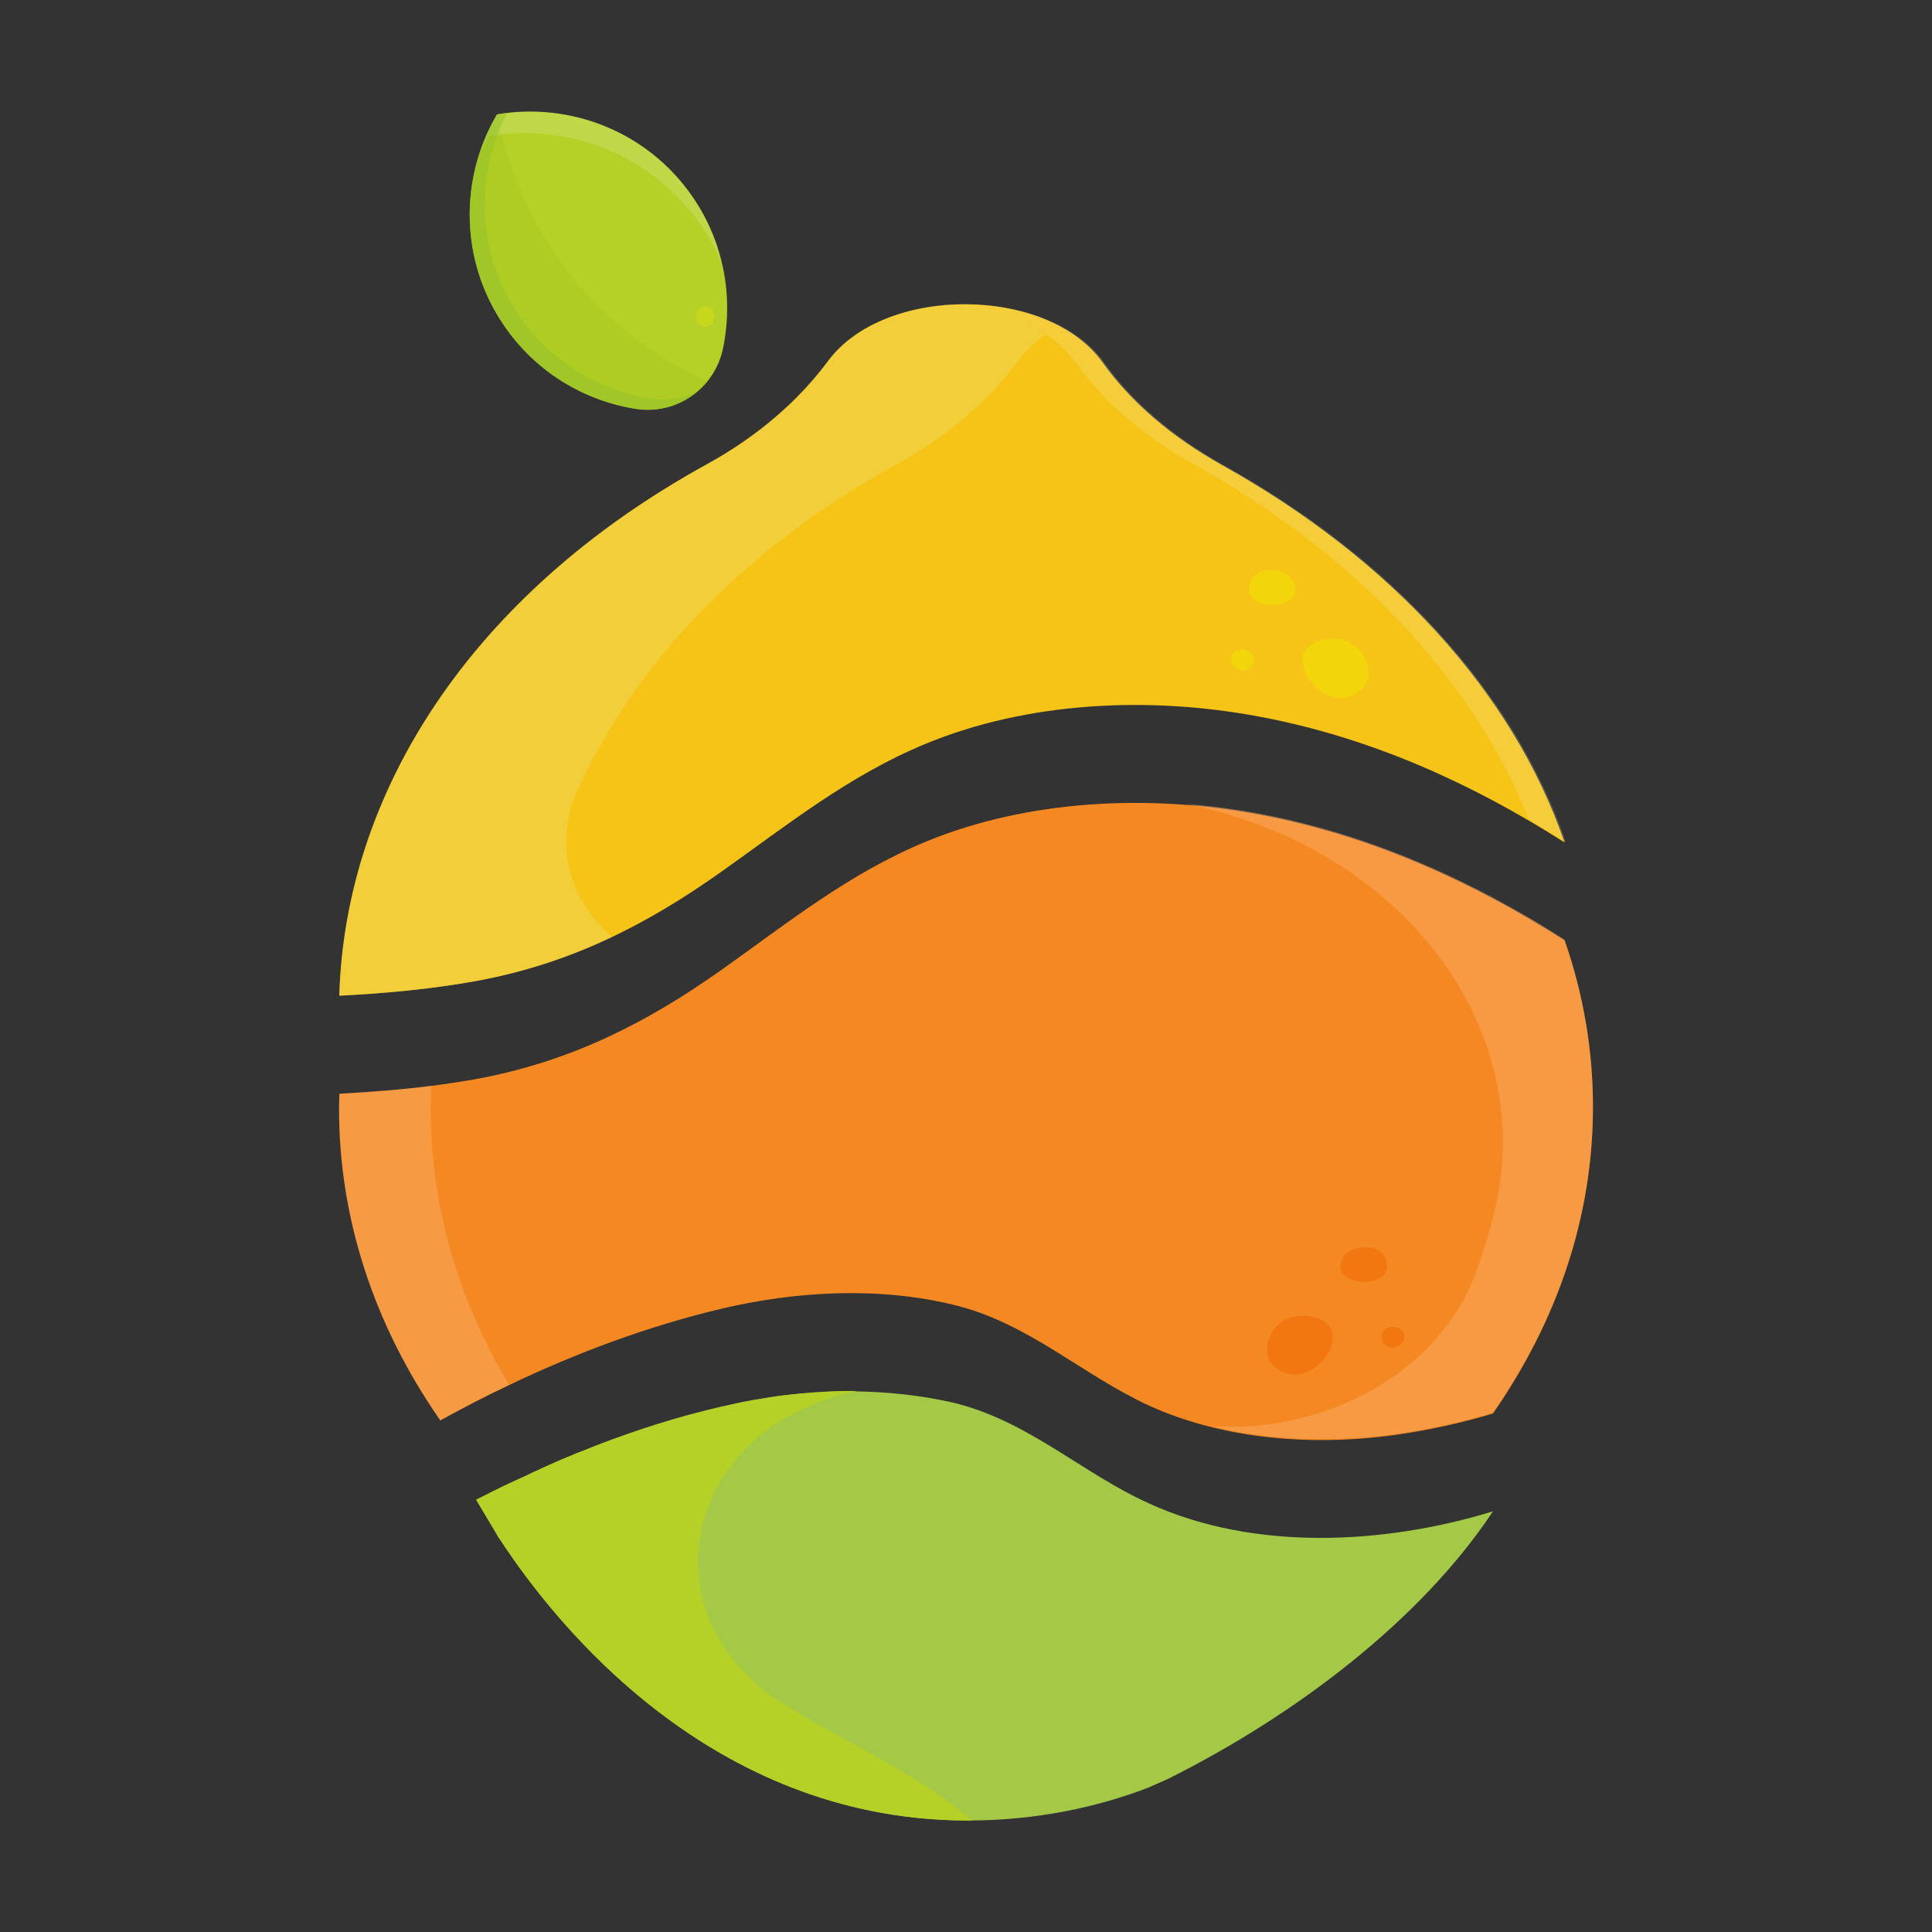<?xml version="1.0" encoding="utf-8"?>
<!-- Generator: Adobe Illustrator 16.2.0, SVG Export Plug-In . SVG Version: 6.00 Build 0)  -->
<!DOCTYPE svg PUBLIC "-//W3C//DTD SVG 1.1//EN" "http://www.w3.org/Graphics/SVG/1.1/DTD/svg11.dtd">
<svg version="1.1" id="圖層_1" xmlns="http://www.w3.org/2000/svg" xmlns:xlink="http://www.w3.org/1999/xlink" x="0px" y="0px"
	 width="250px" height="250px" viewBox="0 -112 250 250" enable-background="new 0 -112 250 250" xml:space="preserve">
<rect x="0" y="-112" width="250" height="250" fill="#333333" stroke="none"/>
<g>
	<path fill="#A3C947" d="M193.187,83.568c-9.412,14.197-25.764,26.499-42.084,34.638l-2.344,1.034c0,0.026,0,0.026-0.027,0.026
		c-7.002,2.704-14.777,4.245-22.977,4.305H124.8c-32.904-0.224-52.932-25.387-60.135-36.422c-0.045-0.039-0.063-0.096-0.115-0.156
		l-2.867-4.818c-0.043-0.071-0.068-0.118-0.068-0.118c0.246-0.132,0.516-0.237,0.762-0.369c1.91-0.984,3.867-1.925,5.848-2.804
		c0.561-0.281,1.113-0.545,1.658-0.773c0.063-0.041,0.127-0.057,0.186-0.102c1.318-0.58,2.645-1.16,3.967-1.694
		c0.305-0.159,0.621-0.29,0.91-0.38c0.75-0.299,1.488-0.596,2.236-0.887c5.221-2.049,10.578-3.758,16.02-4.984
		c0.025,0,0.055-0.004,0.078-0.004c0.689-0.164,1.371-0.33,2.043-0.461c0.225-0.061,0.4-0.072,0.623-0.133
		c1.17-0.244,2.318-0.43,3.508-0.625c0.43-0.064,0.852-0.132,1.289-0.191c0.096-0.014,0.188-0.014,0.275-0.031
		c0.764-0.102,1.559-0.193,2.311-0.267c2.451-0.223,4.92-0.335,7.371-0.31c4.201,0.061,8.43,0.509,12.613,1.451
		c9.758,2.346,16.701,9.162,25.473,13.097C162.259,88.71,178.989,87.91,193.187,83.568"/>
	<path fill="#B5D027" d="M125.755,123.571H124.8c-32.904-0.224-52.932-25.387-60.135-36.422c-0.045-0.039-0.057-0.096-0.115-0.156
		l-2.867-4.818c-0.043-0.071-0.068-0.118-0.068-0.118c0.246-0.132,0.516-0.237,0.762-0.369c1.91-0.984,3.867-1.925,5.848-2.804
		c0.561-0.281,1.113-0.545,1.658-0.773c0.063-0.041,0.127-0.057,0.186-0.102c0.785-0.334,1.539-0.711,2.314-1.041
		c0.559-0.237,1.121-0.475,1.652-0.677c0.305-0.153,0.621-0.267,0.91-0.374c0.75-0.288,1.488-0.578,2.242-0.892
		c5.256-1.999,10.66-3.668,16.014-4.966c0.025,0,0.064-0.018,0.078-0.018c0.689-0.158,1.371-0.313,2.043-0.457
		c0.225-0.057,0.4-0.074,0.623-0.137c1.176-0.227,2.336-0.43,3.508-0.607c0.43-0.086,0.852-0.132,1.289-0.201
		c0.096-0.021,0.188-0.021,0.275-0.036c0.764-0.094,1.559-0.183,2.311-0.252c2.494-0.247,5.025-0.401,7.551-0.354
		c-0.063,0.012-0.141,0.027-0.197,0.027c-0.014,0.031-0.014,0.031-0.053,0.031c-0.158,0.031-0.365,0.088-0.535,0.132
		c-0.105,0.032-0.244,0.075-0.375,0.097c-19.4,4.676-25.207,24.342-13.061,36.443c1.29,1.311,2.809,2.531,4.518,3.623
		c2.996,1.914,6.248,3.694,9.551,5.496C116.077,116.782,121.466,119.757,125.755,123.571"/>
	<path fill="#F48923" d="M206.122,31.286c0,14.238-4.633,27.679-12.936,39.626c-4.168,1.248-8.467,2.175-12.746,2.78
		c-10.711,1.482-22.158,0.52-31.633-3.752c-8.795-4.012-15.715-10.783-25.471-13.111c-9.752-2.358-20.381-1.755-30.055,0.535
		c-9.334,2.222-18.59,5.649-27.396,9.861c-3.043,1.424-6.002,2.975-8.914,4.58v-0.012c-8.764-12.589-13.094-26.446-13.094-40.283
		c0-0.665,0.018-1.314,0.045-1.978c3.99-0.229,7.963-0.515,11.932-1.028c1.91-0.243,3.807-0.533,5.695-0.864
		c12.393-2.269,22.201-7.362,31.635-14.016c8.5-6.009,16.629-12.616,26.717-16.752c13.086-5.367,28.682-6.165,42.973-3.48
		c14.691,2.739,27.822,8.819,39.592,16.3V9.71C204.868,16.607,206.122,23.844,206.122,31.286"/>
	<g opacity="0.4">
		<path fill="#FFB476" d="M206.134,31.155c0,14.238-4.645,27.676-12.947,39.629c-11.566,3.473-24.363,4.707-36.213,1.793
			c0.088,0,0.178,0.027,0.246,0.027c15.266,0.703,29.227-7.613,33.727-19.81c1.063-2.862,1.922-5.78,2.598-8.737
			c5.23-23.246-12.125-46.205-39.592-51.939c-0.143-0.031-0.275-0.049-0.422-0.088c18.1,1.406,34.768,8.467,48.912,17.543
			C204.851,16.49,206.134,23.7,206.134,31.155"/>
		<rect x="153.54" y="-7.981" fill="none" width="52.594" height="82.187"/>
	</g>
	<path fill="#F5C417" d="M202.456-2.986c-11.76-7.493-24.908-13.57-39.592-16.3c-14.309-2.676-29.891-1.885-42.969,3.485
		c-10.084,4.131-18.215,10.718-26.719,16.72C83.745,7.591,73.919,12.69,61.55,14.958c-5.826,1.049-11.721,1.582-17.645,1.887
		C44.644-9.2,60.688-34.983,91.478-51.933c6.512-3.577,11.809-8.143,15.682-13.356c7.305-9.85,28.387-9.797,35.523,0.196
		c3.699,5.201,9.037,9.691,15.463,13.279C179.774-39.751,195.663-22.665,202.456-2.986"/>
	<g opacity="0.2">
		<path fill="#F4EFCE" d="M202.642-2.986c-1.557-1.011-3.164-1.989-4.805-2.948c-7.305-18.439-22.67-34.428-43.201-45.889
			c-6.416-3.593-11.775-8.075-15.461-13.279c-1.027-1.414-2.311-2.629-3.797-3.635c-3.34-2.288-7.707-3.572-12.16-3.855
			c0.119-0.003,0.201-0.003,0.295-0.003c0.732-0.04,1.487-0.023,2.242,0c0.404,0,0.826,0.018,1.248,0.058
			c0.158,0.004,0.316,0.021,0.486,0.039c6.275,0.498,12.199,2.965,15.398,7.406c3.691,5.201,9.031,9.68,15.451,13.279
			C179.96-39.751,195.876-22.665,202.642-2.986"/>
		<rect x="123.218" y="-72.636" fill="none" width="79.443" height="69.649"/>
	</g>
	<g opacity="0.4">
		<path fill="#EEDB6D" d="M135.36-68.737c-1.424,0.967-2.65,2.109-3.621,3.441c-3.867,5.216-9.166,9.786-15.68,13.354
			C95.837-40.788,81.952-25.829,74.628-9.484c-2.906,6.454-1.15,13.745,4.545,18.735c-3.32,1.594-6.791,2.95-10.477,4.018
			c-2.295,0.668-4.682,1.227-7.189,1.689c-2.18,0.385-4.359,0.712-6.566,0.979l0,0c-2.197,0.255-4.4,0.46-6.605,0.645
			c-1.469,0.098-2.936,0.186-4.43,0.264c0.586-20.336,10.482-40.521,29.48-56.479c0.754-0.648,1.541-1.28,2.318-1.896
			c4.736-3.74,9.984-7.227,15.773-10.402c2.438-1.333,4.689-2.816,6.785-4.433c0-0.015,0.018,0,0.018,0
			c3.492-2.669,6.453-5.671,8.879-8.944c0.227-0.296,0.463-0.602,0.713-0.891c0.242-0.283,0.516-0.533,0.797-0.811
			c0.248-0.271,0.535-0.514,0.846-0.771c0.299-0.256,0.598-0.484,0.932-0.718c0.315-0.237,0.648-0.469,0.984-0.665
			c0.334-0.209,0.701-0.416,1.047-0.606c0.357-0.196,0.711-0.363,1.096-0.534c0.369-0.186,0.748-0.33,1.145-0.492
			c1.539-0.608,3.188-1.068,4.902-1.381c0.486-0.086,0.992-0.177,1.506-0.229c0.357-0.041,0.711-0.091,1.068-0.126
			c0.338-0.004,0.67-0.044,1.002-0.062h0.023C127.671-72.31,132.024-71.019,135.36-68.737"/>
		<rect x="43.905" y="-72.593" fill="none" width="91.455" height="89.439"/>
	</g>
	<g opacity="0.15">
		<path fill="#FFFFFF" d="M56.972,71.806v-0.012c-8.77-12.589-13.105-26.446-13.105-40.283c0-0.665,0.018-1.318,0.039-1.978
			c3.986-0.229,7.969-0.515,11.924-1.028c-0.041,0.337-0.059,0.672-0.059,1.002c-0.01,0.668-0.039,1.339-0.039,2.004
			c0,12.19,3.361,24.402,10.154,35.715C62.843,68.649,59.862,70.2,56.972,71.806"/>
		<rect x="43.866" y="28.505" fill="none" width="22.02" height="43.301"/>
	</g>
	<g opacity="0.5">
		<path fill="#EF6600" d="M170.784,64.456c-0.58,0.494-1.885,1.628-3.691,1.405c-1.635-0.192-2.518-1.378-2.623-1.556
			c-0.693-0.982-0.535-1.959-0.471-2.361c0.219-1.333,1.344-3.202,3.582-3.605c1.646-0.309,3.756,0.178,4.563,1.424
			c0.58,0.937,0.254,1.959,0.082,2.559C171.892,63.383,171.185,64.08,170.784,64.456"/>
		<rect x="163.919" y="58.253" fill="none" width="8.543" height="7.654"/>
	</g>
	<g opacity="0.5">
		<path fill="#EF6600" d="M181.241,61.959c-0.201,0.164-0.623,0.539-1.246,0.433c-0.574-0.11-0.926-0.555-0.979-0.611
			c-0.268-0.369-0.244-0.725-0.244-0.857c0.041-0.475,0.375-1.114,1.16-1.221c0.561-0.07,1.309,0.153,1.641,0.622
			c0.246,0.328,0.158,0.7,0.115,0.908C181.595,61.608,181.362,61.837,181.241,61.959"/>
		<rect x="178.772" y="59.702" fill="none" width="2.959" height="2.707"/>
	</g>
	<g opacity="0.5">
		<path fill="#EF6600" d="M175.571,53.786c-0.516-0.118-1.662-0.385-2.027-1.334c-0.334-0.876,0.246-1.699,0.313-1.808
			c0.467-0.683,1.178-0.935,1.469-1.04c0.975-0.343,2.578-0.406,3.516,0.574c0.676,0.712,0.934,1.907,0.307,2.71
			c-0.463,0.604-1.244,0.779-1.705,0.897C176.616,53.981,175.942,53.876,175.571,53.786"/>
		<rect x="173.446" y="49.379" fill="none" width="6.057" height="4.512"/>
	</g>
	<g opacity="0.5">
		<path fill="#F2E600" d="M170.229-23.128c0.572,0.486,1.873,1.641,3.654,1.436c1.637-0.199,2.531-1.377,2.639-1.556
			c0.709-0.961,0.563-1.944,0.51-2.358c-0.219-1.333-1.313-3.205-3.568-3.642c-1.654-0.316-3.756,0.167-4.564,1.419
			c-0.594,0.916-0.289,1.943-0.117,2.536C169.114-24.209,169.808-23.497,170.229-23.128"/>
		<rect x="168.56" y="-29.327" fill="none" width="8.525" height="7.668"/>
	</g>
	<g opacity="0.5">
		<path fill="#F2E600" d="M159.794-25.68c0.18,0.164,0.602,0.545,1.24,0.428c0.574-0.103,0.922-0.546,0.984-0.606
			c0.24-0.354,0.24-0.7,0.223-0.844c-0.021-0.48-0.355-1.122-1.146-1.219c-0.553-0.085-1.301,0.137-1.631,0.589
			c-0.25,0.347-0.176,0.703-0.135,0.909C159.411-26.044,159.647-25.812,159.794-25.68"/>
		<rect x="159.306" y="-27.947" fill="none" width="2.953" height="2.712"/>
	</g>
	<g opacity="0.5">
		<path fill="#F2E600" d="M165.536-33.818c0.49-0.108,1.65-0.374,2.021-1.313c0.334-0.871-0.223-1.701-0.289-1.82
			c-0.467-0.672-1.178-0.936-1.469-1.047c-0.969-0.331-2.557-0.422-3.516,0.533c-0.676,0.706-0.951,1.907-0.328,2.729
			c0.457,0.603,1.248,0.799,1.688,0.916C164.47-33.63,165.159-33.735,165.536-33.818"/>
		<rect x="161.599" y="-38.236" fill="none" width="6.063" height="4.509"/>
	</g>
	<path fill="#B5D027" d="M89.604-86.558c4.107,5.961,5.318,13.061,3.955,19.634c-1.086,5.232-6.055,8.663-11.338,7.823
		c-6.645-1.062-12.84-4.738-16.941-10.697c-5.813-8.432-5.84-19.137-0.967-27.398C73.796-98.817,83.79-94.981,89.604-86.558"/>
	<g opacity="0.25">
		<path fill="#98C117" d="M91.54-62.652c-2.178,2.695-5.67,4.154-9.318,3.552c-6.635-1.062-12.84-4.727-16.941-10.697
			c-5.813-8.432-5.84-19.137-0.967-27.398c0.031-0.018,0.041,0,0.059,0c1.16,6.331,3.674,12.533,7.566,18.196
			C77.04-71.599,83.886-66.08,91.54-62.652"/>
		<rect x="60.771" y="-97.214" fill="none" width="30.744" height="38.253"/>
	</g>
	<g opacity="0.15">
		<path fill="#FFFFFF" d="M93.36-78.077c-0.688-1.638-1.555-3.202-2.596-4.72c-6.318-9.149-17.199-13.349-27.488-11.591
			c-0.514,0.859-0.979,1.748-1.371,2.689c0.58-1.921,1.395-3.77,2.408-5.516c9.482-1.604,19.477,2.232,25.291,10.656
			C91.419-83.907,92.69-81.03,93.36-78.077"/>
		<rect x="61.905" y="-97.569" fill="none" width="31.455" height="19.492"/>
	</g>
	<g opacity="0.5">
		<path fill="#92C12B" d="M84.147-60.426c2.209,0.351,4.389-0.032,6.234-1.038c-2.137,1.92-5.092,2.848-8.178,2.371
			c-6.627-1.069-12.822-4.746-16.941-10.705c-5.801-8.432-5.822-19.137-0.949-27.398c0.439-0.091,0.886-0.158,1.307-0.189
			c-4.219,8.088-3.955,18.213,1.582,26.262C71.315-65.172,77.515-61.499,84.147-60.426"/>
		<rect x="60.771" y="-97.386" fill="none" width="29.611" height="38.436"/>
	</g>
	<g opacity="0.3">
		<path fill="#F2E600" d="M92.409-71.233c-0.023-0.232-0.068-0.734-0.516-0.988c-0.416-0.228-0.889-0.069-0.949-0.043
			c-0.381,0.132-0.566,0.416-0.65,0.535c-0.24,0.382-0.416,1.05,0,1.547c0.295,0.364,0.891,0.588,1.361,0.411
			c0.332-0.135,0.502-0.463,0.597-0.64C92.429-70.768,92.429-71.063,92.409-71.233"/>
		<rect x="90.054" y="-72.341" fill="none" width="2.355" height="2.622"/>
	</g>
</g>
</svg>
